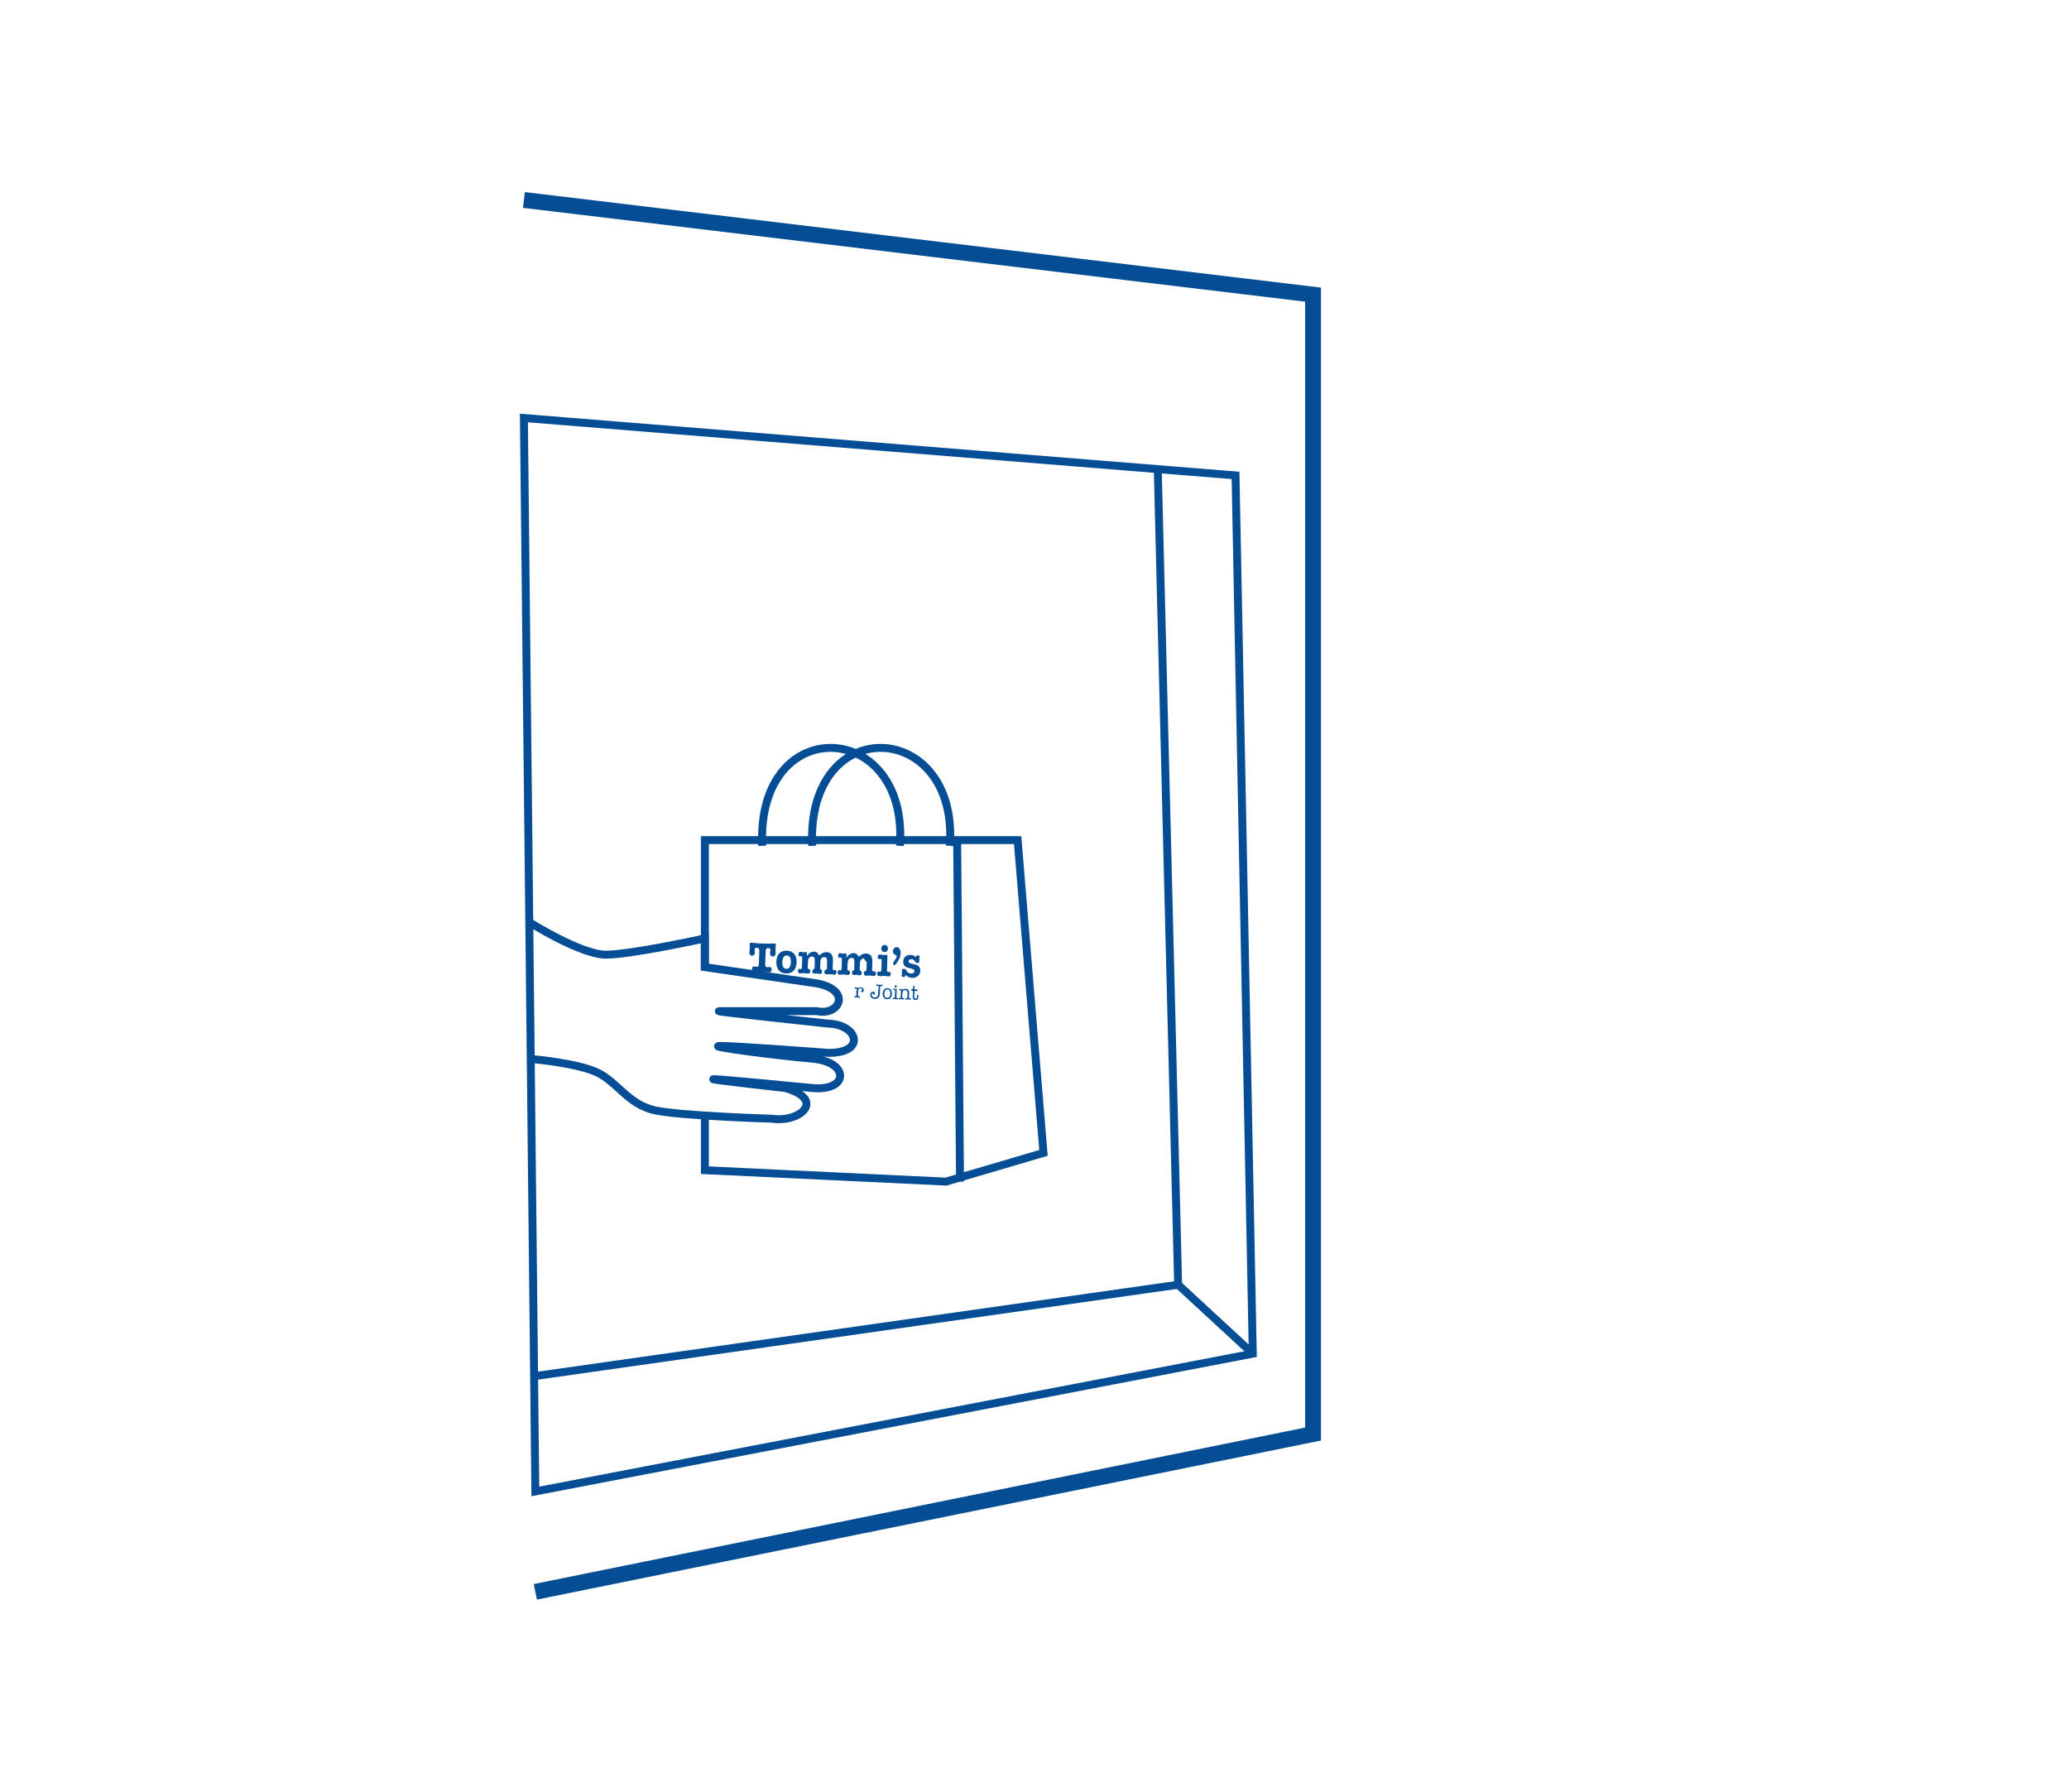 <svg width="261" height="226" viewBox="0 0 261 226" fill="none" xmlns="http://www.w3.org/2000/svg">
<path d="M66.09 25.222L165.636 37.162V180.878L67.532 200.778" stroke="#054D94" stroke-width="2" stroke-miterlimit="10"/>
<path d="M66.09 52.722L148.302 59.355L155.859 59.961L158.036 170.74L67.532 188.117L66.09 52.722Z" stroke="#054D94" stroke-miterlimit="10"/>
<path d="M67.374 173.581L148.62 162.044L146.053 59.355" stroke="#054D94" stroke-miterlimit="10"/>
<path d="M158.036 170.74L148.62 162.044" stroke="#054D94" stroke-miterlimit="10"/>
<path d="M66.768 116.317C66.768 116.317 73.272 120.412 76.43 120.412C79.588 120.412 88.904 118.364 88.904 118.364V121.984L103.021 124.032C107.449 124.839 105.992 128.17 103.021 127.536C103.021 127.536 91.889 127.536 90.749 127.536C89.61 127.536 104.478 129.108 104.478 129.108C108.271 129.223 109.309 132.843 104.478 132.799C104.478 132.799 92.004 131.848 90.706 131.934C89.408 132.021 97.801 133.117 102.517 133.535C107.232 133.953 107.088 137.717 102.387 137.227C102.387 137.227 90.922 136.102 90.028 136.116C89.134 136.131 99.013 137.227 99.013 137.227C104.19 138.654 101.017 141.625 97.412 141.106C97.412 141.106 85.976 140.76 82.645 140.053C79.314 139.346 77.901 136.534 75.449 135.323C72.998 134.112 67.388 133.607 67.388 133.607" stroke="#054D94" stroke-miterlimit="10"/>
<path d="M88.918 122.244V105.963H110.275H128.373L131.632 145.417L119.331 149.037L88.918 147.595V141.106" stroke="#054D94" stroke-miterlimit="10"/>
<path d="M121.105 149.037L120.744 105.963" stroke="#054D94" stroke-miterlimit="10"/>
<path d="M102.459 106.684C101.695 89.711 120.975 90.72 119.821 106.684" stroke="#054D94" stroke-miterlimit="10"/>
<path d="M96.157 106.684C95.393 89.711 114.673 90.72 113.52 106.684" stroke="#054D94" stroke-miterlimit="10"/>
<path d="M96.105 122.563C96.255 122.569 96.435 122.591 96.644 122.614C96.779 122.635 96.899 122.639 96.99 122.642C97.23 122.65 97.339 122.525 97.348 122.267C97.355 122.073 97.268 121.973 97.088 121.967C97.058 121.966 96.998 121.964 96.922 121.978C96.846 121.991 96.786 121.989 96.741 121.988C96.636 121.984 96.518 121.915 96.529 121.593L96.584 119.996C96.588 119.85 96.622 119.738 96.67 119.675C96.717 119.613 96.808 119.583 96.928 119.587C97.169 119.596 97.193 119.758 97.191 119.839C97.189 119.871 97.187 119.935 97.169 120.016C97.152 120.08 97.15 120.144 97.148 120.193C97.138 120.483 97.239 120.632 97.479 120.64C97.584 120.643 97.66 120.614 97.738 120.536C97.801 120.473 97.835 120.361 97.839 120.232C97.84 120.216 97.843 120.119 97.833 119.974C97.822 119.844 97.825 119.763 97.827 119.699C97.829 119.634 97.832 119.554 97.851 119.441C97.869 119.345 97.872 119.264 97.874 119.2C97.879 119.071 97.821 119.004 97.686 119C97.61 118.997 97.505 118.993 97.385 119.005C97.128 119.029 96.722 119.031 96.226 119.014C95.73 118.997 95.34 118.968 95.056 118.926C94.936 118.922 94.831 118.902 94.756 118.899C94.636 118.895 94.573 118.958 94.569 119.087C94.567 119.135 94.565 119.216 94.577 119.297C94.587 119.443 94.584 119.523 94.583 119.572C94.58 119.653 94.576 119.749 94.558 119.846C94.538 119.99 94.535 120.071 94.534 120.119C94.529 120.248 94.556 120.346 94.614 120.429C94.671 120.496 94.76 120.531 94.866 120.534C95.106 120.543 95.216 120.401 95.227 120.095C95.228 120.062 95.229 120.014 95.217 119.933C95.204 119.868 95.191 119.803 95.192 119.77C95.196 119.657 95.246 119.53 95.501 119.539C95.636 119.543 95.799 119.63 95.787 119.968L95.733 121.565C95.722 121.888 95.599 121.949 95.494 121.945C95.449 121.943 95.389 121.941 95.314 121.923C95.24 121.904 95.195 121.902 95.15 121.901C94.969 121.895 94.876 121.988 94.868 122.214C94.86 122.456 94.961 122.573 95.202 122.581C95.307 122.585 95.427 122.589 95.548 122.577C95.774 122.552 95.955 122.558 96.105 122.563Z" fill="#054D94"/>
<path d="M99.201 122.201C99.02 122.195 98.888 122.109 98.803 121.961C98.718 121.813 98.68 121.602 98.688 121.344C98.697 121.085 98.749 120.877 98.844 120.735C98.94 120.577 99.078 120.501 99.258 120.507C99.619 120.519 99.789 120.816 99.77 121.38C99.736 121.928 99.546 122.213 99.201 122.201ZM99.264 119.91C98.858 119.896 98.538 120.014 98.305 120.248C98.07 120.499 97.953 120.85 97.938 121.302C97.922 121.753 98.03 122.112 98.232 122.378C98.449 122.627 98.76 122.767 99.181 122.782C99.571 122.795 99.891 122.677 100.125 122.426C100.36 122.176 100.477 121.825 100.493 121.357C100.508 120.921 100.4 120.562 100.183 120.312C99.981 120.063 99.669 119.923 99.264 119.91Z" fill="#054D94"/>
<path d="M103.989 120.717C104.139 120.722 104.243 120.774 104.284 120.889C104.326 120.987 104.35 121.149 104.342 121.408L104.322 121.988C104.315 122.182 104.298 122.23 104.298 122.246C104.281 122.294 104.22 122.324 104.144 122.338C104.084 122.352 103.992 122.381 103.986 122.574C103.983 122.671 104.01 122.737 104.053 122.803C104.096 122.869 104.156 122.887 104.216 122.889C104.261 122.891 104.321 122.893 104.427 122.88C104.532 122.868 104.637 122.871 104.758 122.875C104.848 122.878 104.923 122.881 104.982 122.899L105.102 122.919C105.222 122.94 105.237 122.94 105.252 122.941C105.327 122.943 105.388 122.913 105.435 122.85C105.483 122.787 105.515 122.707 105.519 122.594C105.526 122.385 105.437 122.349 105.347 122.346C105.317 122.345 105.302 122.345 105.287 122.36C105.241 122.375 105.21 122.39 105.18 122.389C105.03 122.384 105.039 122.126 105.042 122.045L105.071 121.19C105.082 120.851 105.031 120.607 104.946 120.443C104.804 120.212 104.581 120.107 104.266 120.097C104.116 120.092 103.979 120.119 103.858 120.164C103.735 120.224 103.582 120.316 103.411 120.471L103.335 120.501L103.306 120.452C103.15 120.172 102.96 120.036 102.704 120.027C102.404 120.017 102.113 120.168 101.861 120.483L101.782 120.593L101.796 120.206C101.799 120.109 101.769 120.092 101.709 120.09C101.664 120.089 101.619 120.087 101.528 120.1C101.438 120.113 101.378 120.111 101.333 120.11C101.288 120.108 101.227 120.106 101.168 120.088C101.048 120.068 101.019 120.05 101.004 120.05C100.929 120.047 100.867 120.078 100.806 120.124C100.758 120.187 100.726 120.266 100.722 120.363C100.715 120.589 100.819 120.625 100.909 120.628C100.924 120.629 100.939 120.629 100.984 120.614C101.045 120.6 101.06 120.601 101.075 120.601C101.195 120.606 101.204 120.8 101.198 120.977L101.167 121.88C101.161 122.042 101.14 122.235 101.019 122.231C100.989 122.23 100.959 122.229 100.93 122.212C100.93 122.195 100.9 122.194 100.87 122.193C100.78 122.19 100.674 122.219 100.666 122.461C100.662 122.558 100.69 122.639 100.733 122.689C100.776 122.755 100.835 122.774 100.926 122.777C100.956 122.778 101.046 122.765 101.182 122.753C101.273 122.74 101.348 122.743 101.438 122.746C101.498 122.748 101.588 122.751 101.708 122.771C101.828 122.791 101.903 122.794 101.963 122.796C102.068 122.8 102.204 122.772 102.214 122.498C102.219 122.353 102.176 122.27 102.057 122.25C101.982 122.231 101.953 122.214 101.924 122.181C101.91 122.148 101.896 122.115 101.899 122.035L101.922 121.357C101.938 120.873 102.112 120.637 102.442 120.648C102.577 120.653 102.681 120.705 102.723 120.803C102.765 120.901 102.79 121.048 102.782 121.273L102.76 121.903C102.76 121.919 102.758 121.983 102.754 122.08C102.751 122.177 102.704 122.24 102.613 122.253C102.552 122.267 102.491 122.313 102.485 122.491C102.475 122.765 102.594 122.801 102.684 122.804C102.73 122.806 102.775 122.808 102.865 122.795C102.956 122.781 103.016 122.784 103.061 122.785C103.106 122.787 103.181 122.805 103.3 122.826C103.36 122.844 103.42 122.846 103.45 122.847C103.555 122.85 103.692 122.823 103.701 122.532C103.708 122.355 103.634 122.32 103.589 122.302C103.514 122.284 103.486 122.234 103.472 122.202C103.458 122.169 103.46 122.12 103.466 121.943L103.484 121.427C103.485 120.958 103.659 120.706 103.989 120.717Z" fill="#054D94"/>
<path d="M110.32 122.516C110.29 122.515 110.275 122.515 110.259 122.53C110.214 122.545 110.183 122.56 110.153 122.559L110.024 122.377C110.011 122.312 110.013 122.247 110.014 122.215L110.044 121.36C110.055 121.021 110.003 120.777 109.919 120.613C109.776 120.382 109.554 120.277 109.239 120.267C109.088 120.261 108.952 120.289 108.83 120.333C108.708 120.394 108.554 120.485 108.384 120.641L108.337 120.672L108.309 120.622C108.153 120.359 107.962 120.223 107.706 120.214C107.406 120.204 107.115 120.356 106.864 120.67L106.785 120.78L106.798 120.377C106.802 120.28 106.772 120.263 106.712 120.261C106.667 120.259 106.622 120.258 106.531 120.271C106.441 120.284 106.38 120.282 106.335 120.28C106.29 120.279 106.23 120.277 106.171 120.259C106.051 120.238 106.022 120.221 106.006 120.221C105.931 120.218 105.87 120.248 105.808 120.295C105.761 120.358 105.728 120.437 105.725 120.534C105.717 120.76 105.821 120.796 105.912 120.799C105.927 120.799 105.942 120.8 105.987 120.785C106.048 120.771 106.063 120.772 106.078 120.772C106.198 120.776 106.206 120.971 106.2 121.148L106.17 122.051C106.164 122.213 106.142 122.406 106.022 122.402C105.992 122.401 105.962 122.4 105.933 122.382C105.918 122.366 105.888 122.365 105.873 122.364C105.783 122.361 105.677 122.39 105.668 122.632C105.665 122.729 105.692 122.81 105.736 122.86C105.779 122.926 105.838 122.945 105.928 122.948C105.958 122.949 106.049 122.936 106.185 122.924C106.276 122.911 106.351 122.914 106.441 122.917C106.501 122.919 106.591 122.922 106.711 122.942C106.83 122.962 106.905 122.965 106.966 122.967C107.071 122.97 107.207 122.943 107.216 122.669C107.221 122.523 107.179 122.441 107.059 122.421C106.985 122.402 106.955 122.385 106.926 122.352C106.912 122.319 106.899 122.286 106.901 122.206L106.924 121.528C106.941 121.044 107.114 120.808 107.445 120.819C107.58 120.824 107.684 120.876 107.725 120.974C107.767 121.072 107.792 121.219 107.785 121.444L107.763 122.074C107.763 122.09 107.76 122.154 107.757 122.251C107.754 122.348 107.706 122.411 107.616 122.424C107.555 122.438 107.493 122.484 107.487 122.662C107.478 122.936 107.597 122.972 107.687 122.975C107.732 122.977 107.777 122.978 107.868 122.965C107.959 122.952 108.019 122.954 108.064 122.956C108.109 122.957 108.184 122.976 108.303 122.996C108.363 123.015 108.423 123.017 108.453 123.018C108.558 123.021 108.694 122.994 108.704 122.703C108.71 122.526 108.636 122.491 108.592 122.473C108.517 122.455 108.489 122.405 108.475 122.372C108.46 122.356 108.448 122.291 108.454 122.113L108.471 121.597C108.488 121.113 108.661 120.877 108.977 120.887L109.335 121.4C109.334 121.449 109.331 121.513 109.329 121.578L109.309 122.159C109.303 122.352 109.286 122.4 109.286 122.416C109.269 122.464 109.208 122.494 109.132 122.508C109.071 122.522 108.98 122.551 108.974 122.745C108.97 122.842 108.998 122.907 109.041 122.973C109.084 123.039 109.143 123.057 109.203 123.059C109.249 123.061 109.309 123.063 109.414 123.051C109.52 123.038 109.625 123.042 109.745 123.046C109.836 123.049 109.911 123.051 109.97 123.07L110.09 123.09C110.209 123.11 110.224 123.111 110.239 123.111C110.315 123.114 110.376 123.083 110.423 123.02C110.47 122.957 110.503 122.878 110.507 122.765C110.5 122.538 110.395 122.519 110.32 122.516Z" fill="#054D94"/>
<path d="M111.607 119.184C111.487 119.18 111.38 119.225 111.302 119.303C111.209 119.397 111.175 119.493 111.171 119.622C111.167 119.751 111.208 119.849 111.28 119.949C111.367 120.048 111.456 120.084 111.576 120.088C111.696 120.092 111.803 120.047 111.881 119.969C111.974 119.875 112.008 119.78 112.012 119.651C112.017 119.521 111.975 119.407 111.903 119.324C111.831 119.241 111.727 119.189 111.607 119.184ZM111.474 123.088C111.594 123.093 111.714 123.097 111.804 123.116C111.953 123.137 112.058 123.157 112.088 123.158C112.193 123.162 112.344 123.134 112.355 122.828C112.362 122.618 112.273 122.583 112.198 122.58C112.183 122.58 112.153 122.579 112.122 122.594C112.062 122.608 112.047 122.607 112.032 122.607C111.881 122.602 111.89 122.344 111.893 122.263L111.95 120.601C111.955 120.44 111.88 120.437 111.85 120.436C111.85 120.436 111.82 120.435 111.699 120.447C111.624 120.461 111.533 120.458 111.473 120.456C111.398 120.453 111.294 120.434 111.174 120.413C111.099 120.395 111.054 120.393 111.009 120.392C110.919 120.388 110.858 120.419 110.811 120.466C110.764 120.529 110.732 120.592 110.728 120.705C110.72 120.931 110.824 120.967 110.914 120.97C110.929 120.97 110.959 120.971 110.99 120.956C111.066 120.926 111.081 120.927 111.096 120.927C111.216 120.932 111.225 121.126 111.219 121.303L111.187 122.223C111.184 122.319 111.175 122.578 111.04 122.573C111.025 122.572 111.01 122.572 110.995 122.571L110.861 122.535C110.771 122.531 110.664 122.56 110.656 122.802C110.653 122.899 110.68 122.981 110.724 123.031C110.766 123.097 110.841 123.115 110.916 123.118C110.976 123.12 111.066 123.123 111.187 123.111C111.323 123.099 111.414 123.086 111.474 123.088Z" fill="#054D94"/>
<path d="M113.117 119.462C112.997 119.458 112.89 119.503 112.796 119.597C112.703 119.69 112.653 119.818 112.648 119.963C112.64 120.221 112.754 120.387 112.977 120.459C113.096 120.511 113.124 120.577 113.122 120.625C113.12 120.69 113.085 120.834 112.785 121.26C112.721 121.371 112.673 121.45 112.669 121.547C112.665 121.676 112.708 121.726 112.814 121.729C112.874 121.731 112.951 121.685 113.029 121.575C113.407 121.103 113.602 120.658 113.617 120.222C113.624 120.012 113.57 119.833 113.47 119.684C113.4 119.536 113.267 119.467 113.117 119.462Z" fill="#054D94"/>
<path d="M114.201 122.939L114.274 123.007C114.508 123.208 114.774 123.331 115.06 123.34C115.345 123.35 115.604 123.262 115.79 123.091C115.992 122.92 116.09 122.697 116.098 122.439C116.104 122.278 116.064 122.131 115.993 121.999C115.936 121.9 115.849 121.817 115.745 121.765C115.642 121.713 115.478 121.659 115.255 121.603C114.971 121.544 114.792 121.49 114.733 121.456C114.659 121.421 114.617 121.339 114.62 121.242C114.625 121.113 114.69 120.97 114.975 120.979C115.155 120.986 115.317 121.088 115.431 121.27C115.517 121.402 115.62 121.47 115.725 121.473C115.89 121.479 115.953 121.4 115.959 121.239L115.964 121.094C115.965 121.045 115.967 121.013 115.967 120.997C115.969 120.933 115.972 120.868 115.989 120.804C116.005 120.756 116.007 120.708 116.009 120.659C116.011 120.595 115.984 120.513 115.788 120.506C115.593 120.5 115.559 120.612 115.541 120.692L115.554 120.757L115.496 120.69C115.321 120.539 115.113 120.451 114.858 120.442C114.603 120.434 114.375 120.507 114.204 120.662C114.033 120.818 113.951 121.025 113.941 121.299C113.936 121.445 113.962 121.575 114.018 121.69C114.074 121.805 114.147 121.888 114.235 121.939C114.339 121.991 114.502 122.061 114.741 122.118L115.039 122.193C115.263 122.249 115.364 122.349 115.359 122.495C115.355 122.624 115.274 122.798 114.928 122.787C114.778 122.782 114.658 122.761 114.585 122.71C114.512 122.659 114.425 122.56 114.34 122.411C114.297 122.329 114.239 122.279 114.21 122.245C114.166 122.211 114.106 122.209 114.016 122.206C113.805 122.199 113.771 122.311 113.769 122.392C113.768 122.424 113.766 122.472 113.779 122.537C113.776 122.602 113.79 122.651 113.788 122.699C113.787 122.732 113.785 122.796 113.767 122.876C113.764 122.957 113.748 123.005 113.747 123.037C113.743 123.134 113.77 123.232 113.98 123.239C114.131 123.244 114.193 123.181 114.198 123.02L114.201 122.939Z" fill="#054D94"/>
<path d="M108.087 124.911C108.093 124.733 108.079 124.701 108.019 124.699C107.974 124.697 107.944 124.712 107.884 124.71C107.839 124.709 107.81 124.675 107.811 124.627C107.813 124.562 107.86 124.532 107.92 124.534C107.965 124.535 107.994 124.568 108.054 124.571C108.114 124.573 108.145 124.541 108.19 124.543C108.25 124.545 108.264 124.594 108.245 124.706C108.324 124.58 108.447 124.519 108.582 124.524C108.777 124.531 108.968 124.666 108.96 124.892C108.956 125.021 108.891 125.148 108.756 125.144C108.696 125.142 108.623 125.091 108.625 125.01C108.627 124.962 108.674 124.899 108.719 124.9C108.734 124.901 108.734 124.901 108.749 124.901C108.765 124.886 108.766 124.869 108.767 124.837C108.771 124.724 108.653 124.656 108.562 124.653C108.382 124.646 108.258 124.755 108.245 125.126L108.234 125.465C108.227 125.659 108.257 125.676 108.302 125.677C108.347 125.679 108.377 125.664 108.408 125.665C108.453 125.666 108.482 125.7 108.48 125.748C108.478 125.813 108.432 125.843 108.371 125.841C108.296 125.839 108.222 125.804 108.132 125.801C108.027 125.797 107.981 125.828 107.876 125.824C107.816 125.822 107.772 125.788 107.774 125.724C107.775 125.675 107.807 125.644 107.852 125.646C107.882 125.647 107.926 125.664 107.956 125.665C108.001 125.667 108.017 125.635 108.024 125.458L108.042 124.909L108.087 124.911Z" fill="#054D94"/>
<path d="M110.845 124.763C110.848 124.682 110.853 124.521 110.841 124.44C110.828 124.375 110.784 124.341 110.724 124.339C110.679 124.337 110.648 124.352 110.603 124.351C110.558 124.349 110.529 124.316 110.531 124.268C110.533 124.203 110.579 124.172 110.624 124.174C110.73 124.178 110.819 124.213 110.939 124.217C111.059 124.221 111.135 124.191 111.255 124.195C111.315 124.198 111.359 124.231 111.357 124.296C111.356 124.344 111.324 124.376 111.279 124.374C111.234 124.372 111.205 124.355 111.16 124.354C111.1 124.352 111.053 124.382 111.036 124.446C111.018 124.527 111.013 124.688 111.01 124.769L111.005 124.93C110.998 125.123 111 125.495 110.935 125.654C110.821 125.893 110.592 125.998 110.352 125.99C110.051 125.979 109.771 125.808 109.783 125.453C109.791 125.244 109.947 125.071 110.142 125.078C110.262 125.082 110.38 125.167 110.375 125.296C110.373 125.377 110.31 125.455 110.235 125.453C110.175 125.451 110.116 125.4 110.118 125.336C110.12 125.303 110.135 125.288 110.151 125.272C110.136 125.256 110.136 125.256 110.106 125.254C110.031 125.252 109.967 125.379 109.964 125.443C109.957 125.669 110.132 125.805 110.328 125.811C110.463 125.816 110.615 125.773 110.694 125.646C110.774 125.503 110.78 125.342 110.785 125.181L110.8 124.761L110.845 124.763Z" fill="#054D94"/>
<path d="M111.905 125.865C112.206 125.875 112.305 125.604 112.315 125.33C112.318 125.217 112.293 125.071 112.237 124.956C112.181 124.841 112.062 124.805 111.957 124.801C111.821 124.796 111.715 124.841 111.65 124.968C111.587 125.063 111.567 125.208 111.563 125.32C111.54 125.562 111.62 125.855 111.905 125.865ZM111.947 124.639C112.112 124.645 112.276 124.699 112.376 124.848C112.476 124.996 112.515 125.175 112.509 125.353C112.496 125.74 112.29 126.056 111.899 126.043C111.524 126.03 111.339 125.7 111.352 125.329C111.365 124.942 111.556 124.626 111.947 124.639Z" fill="#054D94"/>
<path d="M113.128 124.421C113.125 124.502 113.063 124.564 112.987 124.561C112.912 124.559 112.854 124.492 112.857 124.412C112.86 124.331 112.922 124.268 112.997 124.271C113.072 124.274 113.13 124.34 113.128 124.421ZM112.925 125.076C112.931 124.899 112.917 124.866 112.857 124.864C112.812 124.862 112.781 124.877 112.751 124.876C112.706 124.875 112.677 124.842 112.679 124.793C112.681 124.729 112.727 124.698 112.772 124.699C112.832 124.701 112.876 124.735 112.921 124.737C112.981 124.739 113.013 124.708 113.058 124.709C113.118 124.711 113.115 124.776 113.114 124.824L113.081 125.776C113.079 125.84 113.092 125.889 113.138 125.891C113.168 125.892 113.198 125.877 113.228 125.878C113.273 125.879 113.302 125.913 113.301 125.961C113.298 126.026 113.252 126.056 113.192 126.054C113.117 126.052 113.043 126.017 112.953 126.014C112.848 126.01 112.787 126.04 112.696 126.037C112.651 126.036 112.623 125.986 112.625 125.938C112.626 125.89 112.657 125.858 112.702 125.86C112.732 125.861 112.777 125.879 112.807 125.88C112.867 125.882 112.884 125.834 112.889 125.672L112.91 125.076L112.925 125.076Z" fill="#054D94"/>
<path d="M113.676 125.102C113.682 124.924 113.668 124.892 113.608 124.889C113.563 124.888 113.532 124.903 113.502 124.902C113.457 124.9 113.428 124.867 113.43 124.819C113.432 124.77 113.478 124.724 113.523 124.725C113.568 124.727 113.582 124.759 113.657 124.762C113.733 124.765 113.749 124.733 113.809 124.735C113.854 124.736 113.852 124.785 113.848 124.898C113.943 124.772 114.11 124.713 114.246 124.717C114.366 124.722 114.499 124.775 114.586 124.874C114.688 124.975 114.684 125.104 114.679 125.249L114.663 125.717C114.657 125.878 114.671 125.927 114.731 125.929C114.776 125.931 114.806 125.916 114.836 125.917C114.881 125.918 114.91 125.951 114.909 126C114.906 126.064 114.86 126.095 114.8 126.093C114.725 126.091 114.666 126.056 114.561 126.053C114.441 126.049 114.395 126.079 114.304 126.076C114.244 126.074 114.2 126.04 114.203 125.976C114.204 125.927 114.235 125.896 114.28 125.898C114.311 125.899 114.355 125.916 114.385 125.917C114.445 125.919 114.462 125.872 114.467 125.71L114.48 125.339C114.486 125.178 114.487 125.129 114.445 125.047C114.403 124.949 114.285 124.896 114.194 124.893C114.089 124.89 113.967 124.934 113.904 125.029C113.872 125.076 113.84 125.14 113.832 125.382L113.821 125.688C113.816 125.85 113.829 125.898 113.889 125.9C113.934 125.902 113.965 125.887 113.995 125.888C114.04 125.889 114.069 125.923 114.067 125.971C114.065 126.036 114.019 126.066 113.959 126.064C113.884 126.062 113.825 126.027 113.72 126.024C113.599 126.02 113.553 126.05 113.463 126.047C113.403 126.045 113.359 126.012 113.361 125.947C113.363 125.899 113.394 125.867 113.439 125.869C113.469 125.87 113.514 125.888 113.544 125.889C113.604 125.891 113.621 125.843 113.626 125.682L113.646 125.101L113.676 125.102Z" fill="#054D94"/>
<path d="M115.167 125.056C115.169 124.975 115.155 124.959 115.08 124.956C114.99 124.953 114.945 124.935 114.948 124.855C114.95 124.806 114.996 124.759 115.041 124.761L115.132 124.764C115.177 124.766 115.177 124.749 115.179 124.685L115.187 124.475C115.189 124.411 115.206 124.347 115.281 124.349C115.356 124.352 115.369 124.417 115.367 124.481L115.358 124.739C115.357 124.772 115.356 124.788 115.401 124.789L115.642 124.798C115.732 124.801 115.761 124.834 115.759 124.898C115.757 124.947 115.74 124.995 115.62 124.991L115.41 124.983C115.35 124.981 115.35 124.981 115.348 125.03L115.327 125.643C115.319 125.869 115.362 125.951 115.497 125.955C115.647 125.961 115.667 125.832 115.671 125.703L115.674 125.622C115.678 125.509 115.709 125.462 115.769 125.464C115.829 125.466 115.857 125.532 115.855 125.596C115.845 125.887 115.791 126.143 115.461 126.132C115.356 126.128 115.237 126.076 115.181 125.961C115.154 125.879 115.14 125.83 115.147 125.621L115.167 125.056Z" fill="#054D94"/>
</svg>
